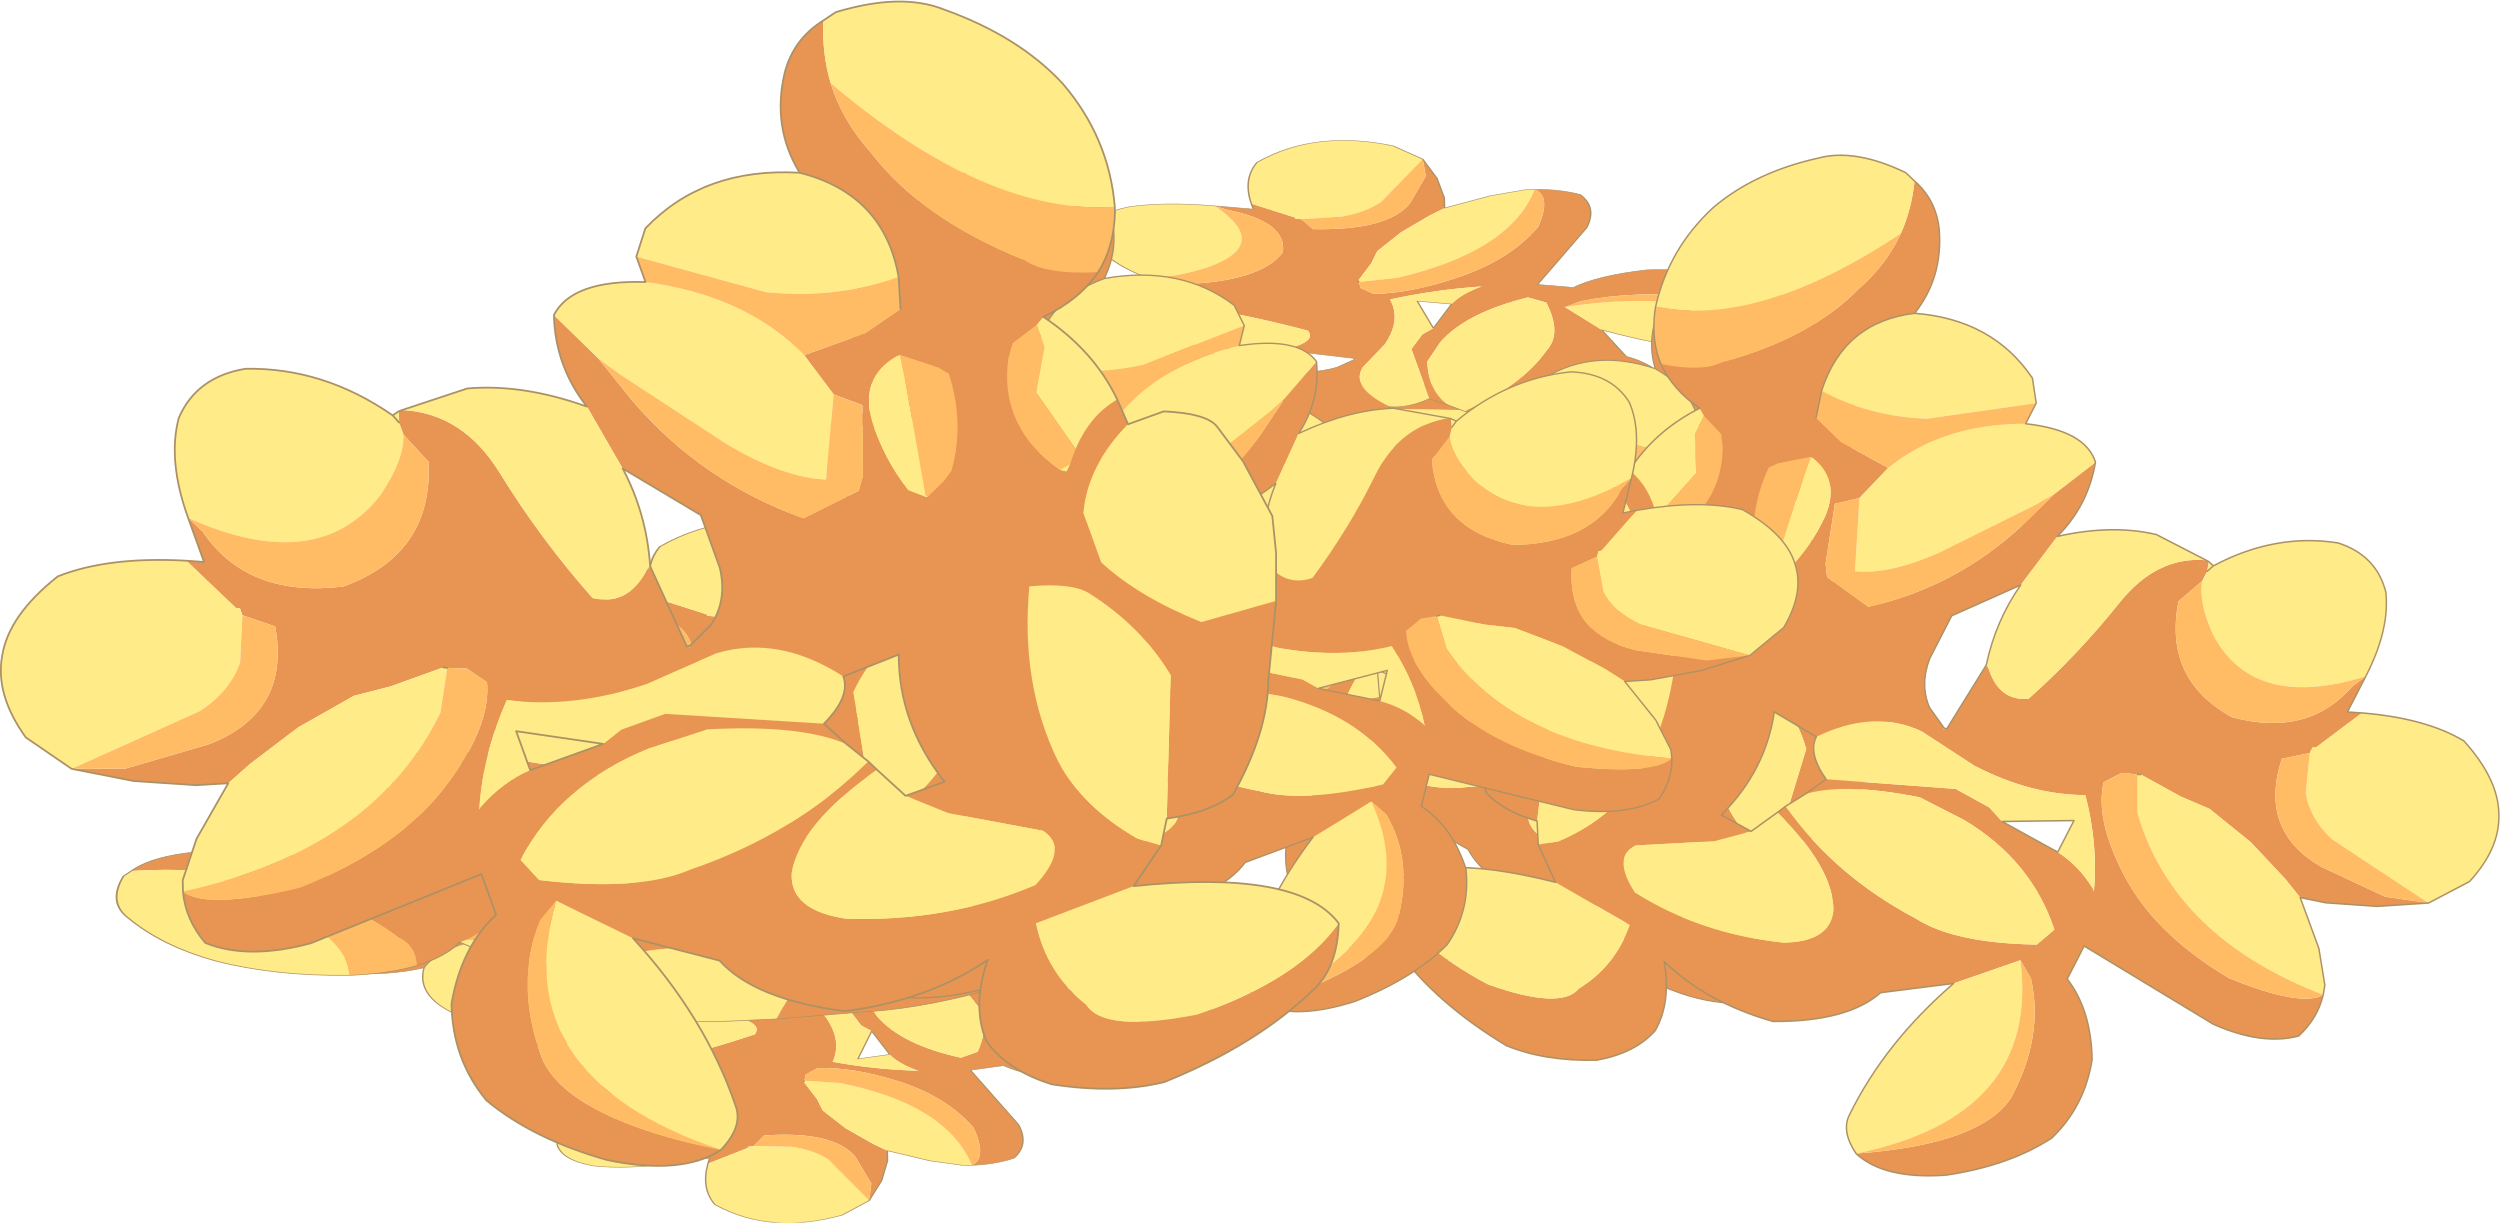 <svg viewBox="0 0 69.255 33.87" xmlns="http://www.w3.org/2000/svg" xmlns:xlink="http://www.w3.org/1999/xlink"><g transform="translate(-159.82 -176.14)"><use transform="matrix(.007 .318 .859 -.02 180.74 179.54)" width="54.8" height="39.5" xlink:href="#a"/><use transform="matrix(.009 .391 1.056 -.024 161.01 189.92)" width="54.8" height="39.5" xlink:href="#a"/><use transform="matrix(-.799 -.166 -.175 .842 234.47 183.81)" width="54.8" height="39.5" xlink:href="#a"/><use transform="matrix(.998 -.062 .062 .998 155.96 176.27)" width="54.8" height="39.5" xlink:href="#a"/></g><defs><g id="a" transform="translate(-.45 -.1)"><use transform="matrix(-.78 -.212 -.228 .726 55.25 12.45)" width="34.75" height="31" xlink:href="#b"/><use transform="matrix(.959 -.28 .28 .959 .45 9.85)" width="34.75" height="31" xlink:href="#b"/></g><g id="c"><path d="m30.65 9.9-.25.15-.8.25-.25.35q-.9 1.7.3 3.4l.15.1.15-.15.3-.35q.7-.75 1.55-.9l.05.75q-1.45.7-2 1.9v1.45q.65 1.25 2.05 2.5l2.15.15-.95 2q-.5 1.35-2 2.65-.8.25-1.95 0l1.45-3.7q-.3-1.55-1.35-2.9-.35-.45-1.5-.75-1.15 2.45-.9 4.8.2 1.45 1.35 2.8l.55.4-1.1.8-2.9.05q-.2 1.4.55 2.6.2.9 2.8 1.3 2.95.05 4.55-1.05-.45 1.15-1.3 1.5-2 .9-4.75 1-1.4-.15-2.95-1-1.05-.8-1.3-1.75-.05-1.05.8-2.1-1.9.5-4.2 0-2.25-1.15-2.8-2.5l-2.05-1.4-1.65-1.7-.6.35q-1.3 1.45-1.25 3.7.2 1.8 3.8 4-1.25.3-3.05-.8-1.75-1.25-2.6-2.7-.5-1.4 0-2.85.8-1.4 2-1.9v-1.2l-5.1.2q-1.8-.15-2.75-1-.3-.8-.1-1.55.45.7 3.1 1 3-.1 4.85-1.35 1.65-1.1 1.95-2.25l-.4-.55-.5-.2-.1-.05h-1.55l-1.05-.1-1.75.3-1.6.5-.75.3-.85-.25-1.6-.7-1.5-.9 1.4.5 2.4.15q2.45-.05 2.85-2.45l-.75-.6v-.2l-.1-.05L6 8.2l.45.2V7.1l.25.5q.55 2.15 3.15 2.75 2.65 0 3.4-2.45l-.4-.95V6.6l.1-.3h.1q1.55.65 1.95 2.55.45 2.15 1.25 4.15.85.55 1.7-.25h.1l.2 2.4.05.05h.05v-.05l.75-.35q.65-.5.75-1.4v-1.55l-1.6-1.95-.35-1.95q-.45-1.35 0-2.7l.75 1.55.5 1.45Q20.2 11 22.5 12.9l1.7-.2.25-.35.65-1.85-.65-.55-.4-1.3h1.8l1.15-.3.25-.85q.4-2.3-1.6-3.65-.3-1.45.55-2.75.55-.8 1.5-1-.35.85-.4 1.7-.05 1.1.4 2.2.7 2.2 3 4.25.45.6 1.8 1-.75.55-1.85.65m-4.1-.35h-.1q-1.15.2-1.25 1.45-.05 1.1.3 2.15l.4.35h.05l.55-.25.3-.2q.8-1.1.85-2.55l-.2-.25-.9-.7m-4 11.55h1.15q-.65-1.95 0-3.75l-1.65.05q-1.3-1.7-3.1-1.8l-2.1.15q-2.15-.05-3.8-.9-1.15 1.2-1.75 2.6l.05-.05q.8-.45 1.65-.5h2.15l.6-.2h1.3l4.05 1.75.4.75q-1-.95-3.5-1.7l-1.7-.05q-2.65.1-4.4 1.7l.3.7q2.5 1.25 4.05 1.15 3.1.05 5.65-1.15l.15.3q-2.55.7-3.2 1.9-.4.95 1 1.7 2.65 1.05 5.25.9 1.25-.65.7-1.35l-2.3-1.35-.95-.85" fill="#e89553" fill-rule="evenodd"/><path d="m30.4 10.05.25-.15q1 1.35 1.15 2.85-.85.15-1.55.9l-.5-1.85.65-1.1v-.65M27.3 1.8q.05-.85.4-1.7l.4-.1q1.9.1 2.85.95 1.7 1.4 2.4 3.05.7 1.85.2 3.7-3.4-.95-6.25-5.9m-1.65 2.05q2 1.35 1.6 3.65-1.8 0-3.6-.85L20.6 4.5l.5-.65q2.1-1.05 4.55 0m-1.6 4.8.4 1.3-1 2.15q-1.1-.45-2.25-1.85L19.05 7.4l-.4-.6-.75-1.55q.8-.75 2.7 0 2.5 1.3 3.45 3.4m-6.15-.7.35 1.95q.2 1.4-.2 2.8l-.1.05q-.85.8-1.7.25-.8-2-1.25-4.15-.4-1.9-1.95-2.55l1.9.05q1.5.4 2.95 1.6M12.95 6.3l-.1.3v.35q-.2.65-1.15 1.35-2.4 1.55-5.25-1.2l.25.5-.25-.5q0-1.7.7-2.7.85-.9 2.2-.65 2.05.7 3.4 2.6l.2-.05M6 8.2l.85 1.7.1.05v.2l-.5 1.2q-.5.65-1.5.9l-3.9.3-.9-1.25q-.4-1.4.15-2.35.55-1 2.2-1.55Q4 7.35 6 8.2m-1 6.2.75-.3 1.6-.5 1.75-.3 1.05.1h1.55l.1.05-.6 1.1q-3 2.95-8.4 2.25l.1-.3.75-.95L5 14.4m7.45 6.15 1.65 1.7q1.15 2.75 1.1 5.35 0 .6-.8 1-4.95-3.95-1.95-8.05m20.2 7.95q-1.6 1.1-4.55 1.05-2.6-.4-2.8-1.3-.75-1.2-.55-2.6l2.9-.05q4.45 1.1 5 2.9m-3.9-3.7-.55-.4q-1.15-1.35-1.35-2.8-.25-2.35.9-4.8 1.15.3 1.5.75 1.05 1.35 1.35 2.9l-1.45 3.7-.4.65m5.3-5.3-2.15-.15q-1.4-1.25-2.05-2.5V15.4q.55-1.2 2-1.9h1.05q1.1.45 1.25.9l.35 1.15.25 1.7-.25 1-.45 1.25m-4.1-5.5-.15.15-.15-.1.3-.05m-3.4-4.45-.1.7-.55 3.2.05.05h-.05l-.4-.35q-.35-1.05-.3-2.15.1-1.25 1.25-1.45h.1m-4.5 7.85q0 .6-.95 1.05l-4.05-1.75h-1.3l-.6.2L13 15.75v1.15q-.85.05-1.65.5l-.05.05q.6-1.4 1.75-2.6 1.65.85 3.8.9l2.1-.15q1.8.1 3.1 1.8m-.55 1.8.4.65q-2.55 1.2-5.65 1.15-1.55.1-4.05-1.15l-.3-.7q1.75-1.6 4.4-1.7l1.7.05q2.5.75 3.5 1.7m.55.95.5.95.95.85 2.3 1.35q.55.7-.7 1.35-2.6.15-5.25-.9-1.4-.75-1-1.7.65-1.2 3.2-1.9m-9.3-13.8.1.25-.1-.25" fill="#ffeb88" fill-rule="evenodd"/><path d="M32.5 9.25q-1.35-.4-1.8-1-2.3-2.05-3-4.25-.45-1.1-.4-2.2 2.85 4.95 6.25 5.9l-.05.15q-.35.9-1 1.4M27.25 7.5l-.25.85-1.15.3h-1.8q-.95-2.1-3.45-3.4V4.5l3.05 2.15q1.8.85 3.6.85m-2.8 2.45.65.55-.65 1.85-.25.35-1.7.2q-2.3-1.9-3.35-4.65l-.5-1.45.4.6 2.15 2.85q1.15 1.4 2.25 1.85l1-2.15m-11.6-3 .4.95q-.75 2.45-3.4 2.45-2.6-.6-3.15-2.75l-.25-.5Q9.3 9.85 11.7 8.3q.95-.7 1.15-1.35m-5.9 3.2.75.6q-.4 2.4-2.85 2.45l-2.4-.15-1.4-.5 3.9-.3q1-.25 1.5-.9l.5-1.2m4.85 3.3.5.2.4.55q-.3 1.15-1.95 2.25Q8.9 17.7 5.9 17.8q-2.65-.3-3.1-1 5.4.7 8.4-2.25l.6-1.1m2.6 15.15q-3.6-2.2-3.8-4-.05-2.25 1.25-3.7l.6-.35q-3 4.1 1.95 8.05m15.85-14.95-.3.35-.3.05q-1.2-1.7-.3-3.4l.25-.35.8-.25v.65l-.65 1.1.5 1.85m-4.3-.15-.05-.05.55-3.2.1-.7.9.7.2.25q-.05 1.45-.85 2.55l-.3.2-.55.25" fill="#ffbc65" fill-rule="evenodd"/><path d="M18.35 15.15v.05h-.05l-.05-.05h.1m-.3-2.4h-.1l.1-.05v.05" fill="#daa16a" fill-rule="evenodd"/><path d="M30.65 9.9q1.1-.1 1.85-.65M27.7.1q-.95.2-1.5 1-.85 1.3-.55 2.75 2 1.35 1.6 3.65l-.25.85m-9.1-3.1q-.45 1.35 0 2.7m.35 1.95 1.6 1.95v1.55q-.1.9-.75 1.4l-.75.35m-.1 0-.2-2.4m-5-6.45h-.1m-6.5.8v1.3L6 8.2m-4.95 4.35 1.5.9 1.6.7.85.25m6.7-1 .1.05m-9 3.35q-.2.75.1 1.55.95.85 2.75 1l5.1-.2v1.2q-1.2.5-2 1.9-.5 1.45 0 2.85.85 1.45 2.6 2.7 1.8 1.1 3.05.8m-.3-6.35 2.05 1.4q.55 1.35 2.8 2.5 2.3.5 4.2 0-.85 1.05-.8 2.1.25.95 1.3 1.75 1.55.85 2.95 1 2.75-.1 4.75-1 .85-.35 1.3-1.5m-5-2.9 1.1-.8m.4-.65q1.15.25 1.95 0 1.5-1.3 2-2.65l.95-2m-2.2-6-.05-.75m1.75-5.05-.05.15q-.35.9-1 1.4M27.7.1l.4-.1q1.9.1 2.85.95 1.7 1.4 2.4 3.05.7 1.85.2 3.7M20.6 5.25V4.5l.5-.65q2.1-1.05 4.55 0m-5.05 1.4q-1.9-.75-2.7 0m4.65 15.85h1.15q-.65-1.95 0-3.75l-1.65.05q0 .6-.95 1.05l.4.75.4.65.15.3.5.95m9.3-7.6h1.05q1.1.45 1.25.9l.35 1.15.25 1.7-.25 1-.45 1.25m-3.4-9.6q1 1.35 1.15 2.85M12.85 6.6l-.1-.25q-1.35-1.9-3.4-2.6Q8 3.5 7.15 4.4q-.7 1-.7 2.7m6.3-.75.2-.05m.1 0 1.9.05q1.5.4 2.95 1.6m-16.85 4.6-.9-1.25q-.4-1.4.15-2.35.55-1 2.2-1.55Q4 7.35 6 8.2m-3.2 8.6.1-.3.75-.95L5 14.4m13.05-1.7v.05m0-.05q.4-1.4.2-2.8m0 5.25h.1M13 16.9v-1.15l2.15 1.15H13m1.1 5.35q1.15 2.75 1.1 5.35 0 .6-.8 1m13.25-3q4.45 1.1 5 2.9m-3.5-4.35-.4.65" fill="none" stroke="#ac9165" stroke-linecap="round" stroke-linejoin="round" stroke-width=".05"/></g><use width="34.75" height="31" xlink:href="#c" id="b"/></defs></svg>